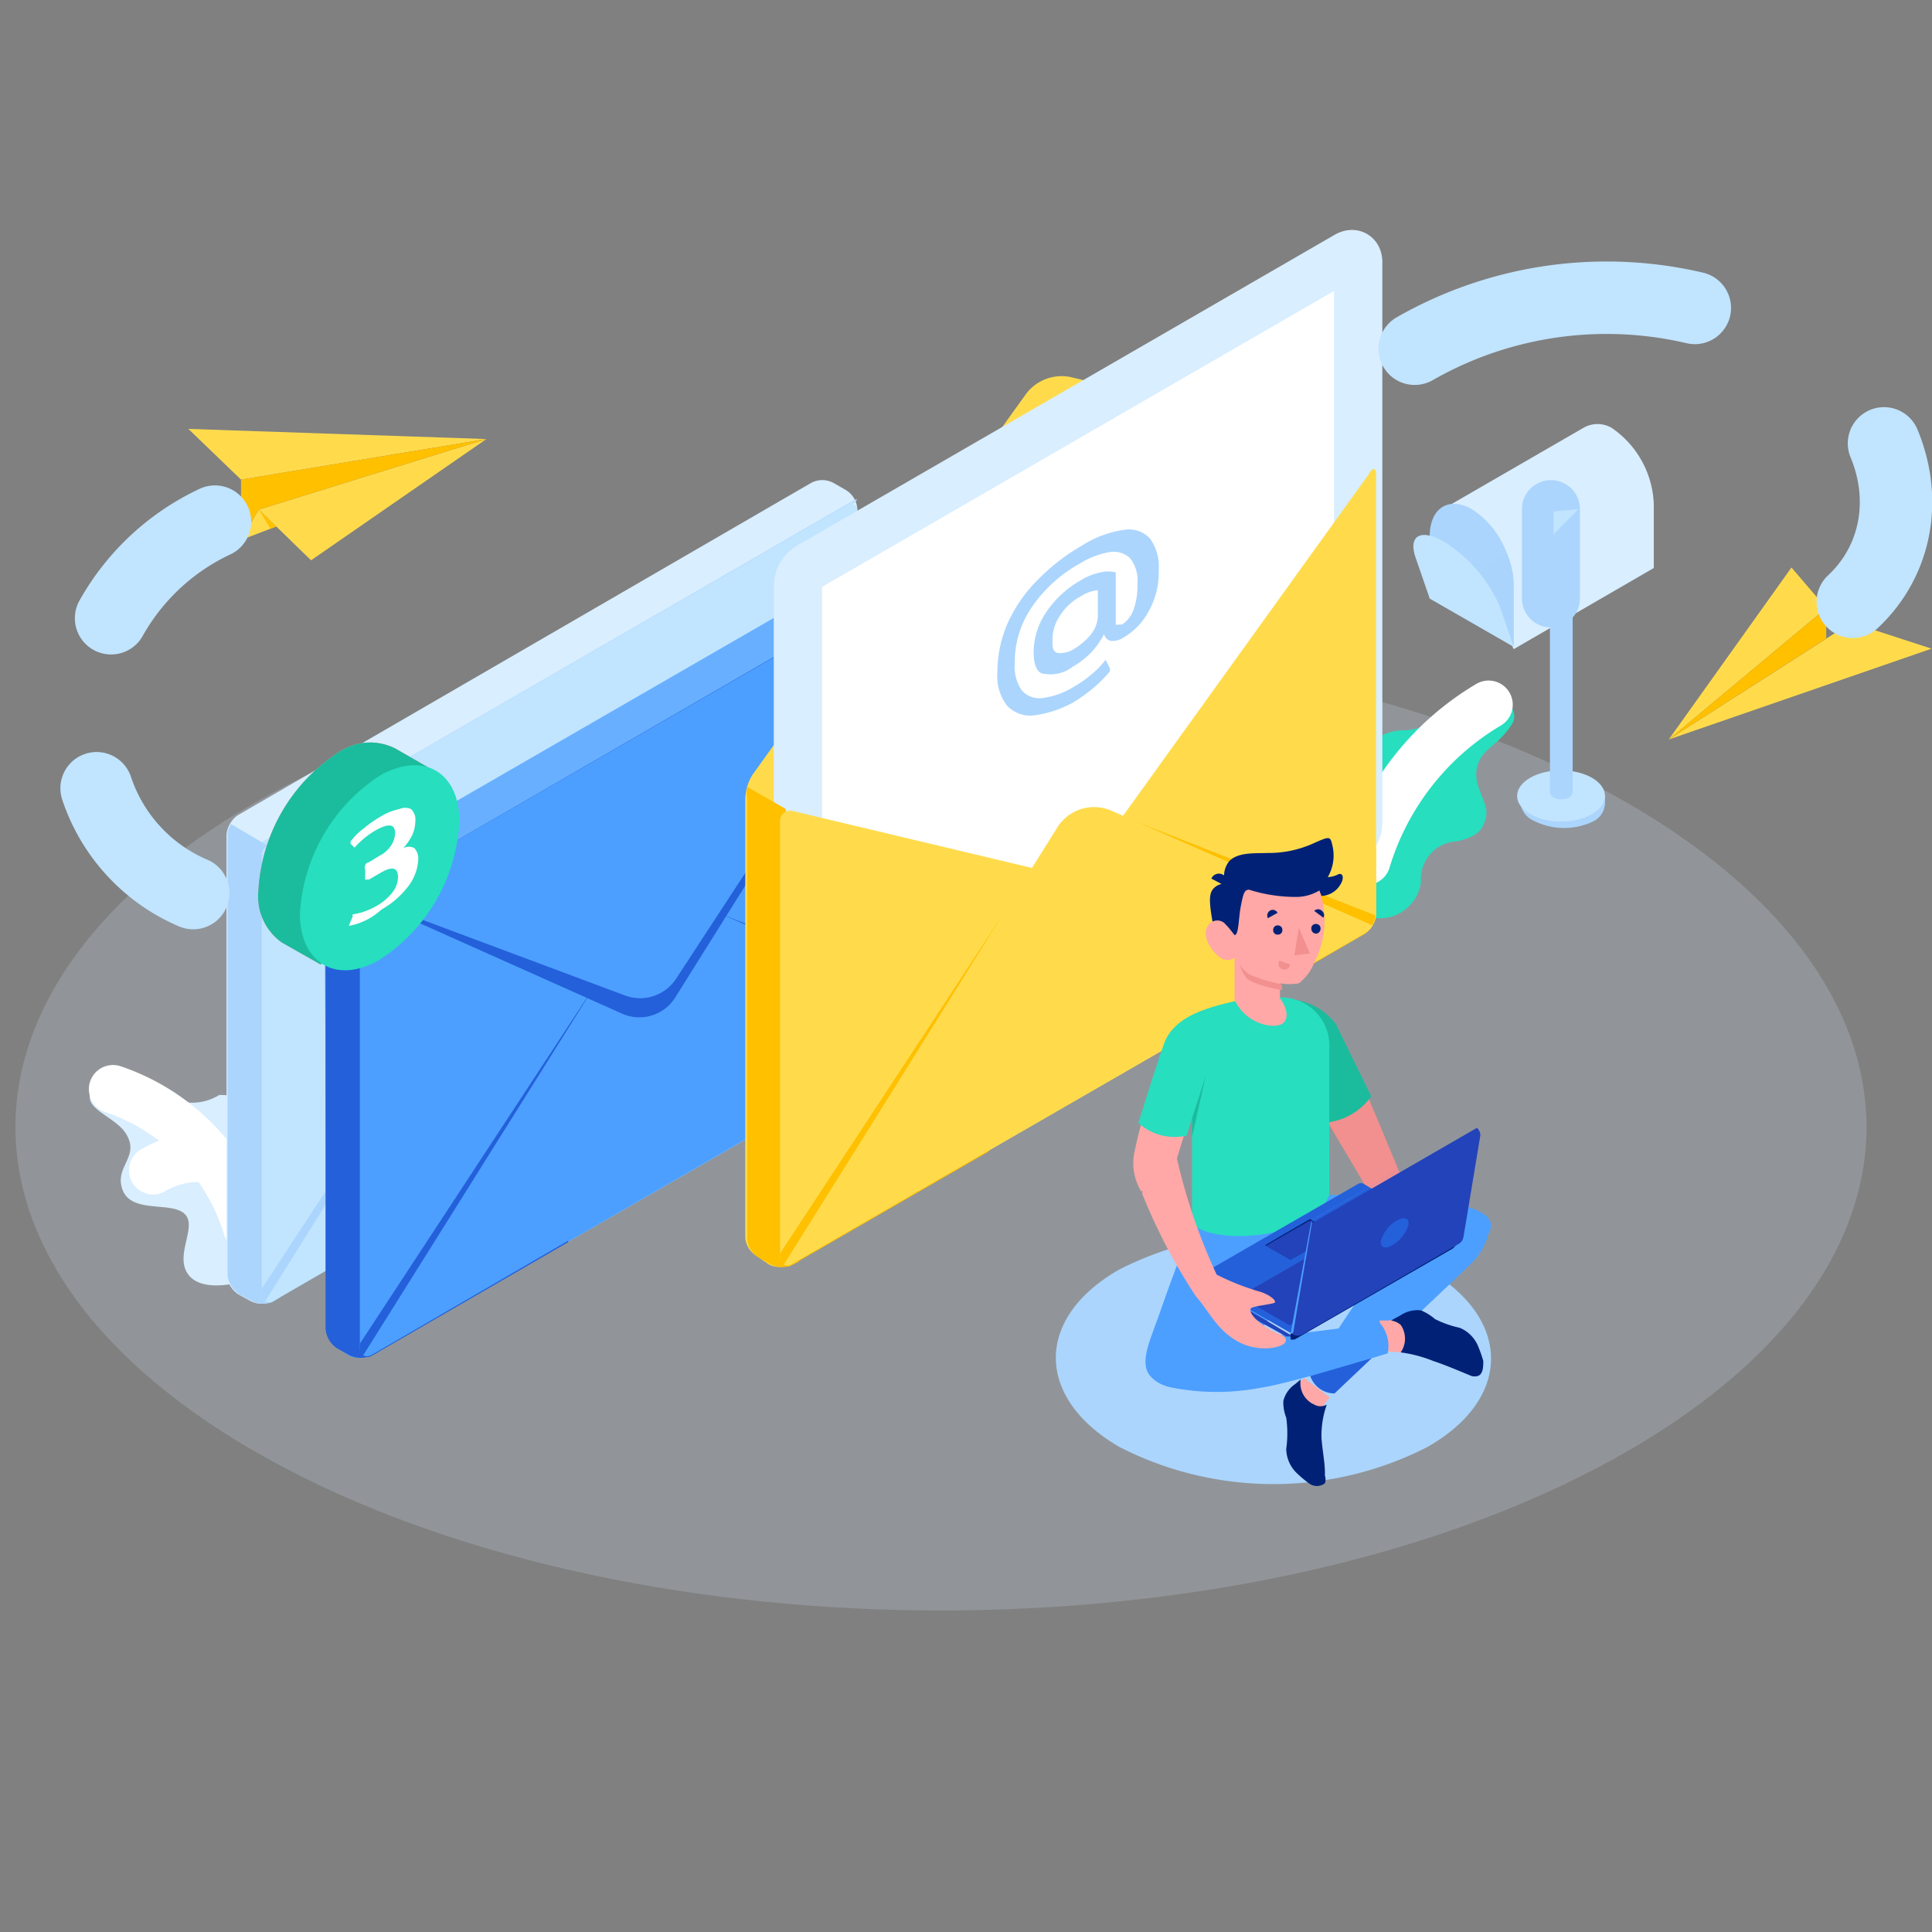 <svg xmlns="http://www.w3.org/2000/svg" viewBox="0 0 40 40"><rect x="0" y="0" width="40" height="40" fill="#808080" stroke="none"/><defs><style>.cls-1{isolation:isolate;}.cls-2,.cls-3{fill:#d9eeff;}.cls-2{opacity:0.2;}.cls-15,.cls-16,.cls-20,.cls-4{fill:none;stroke-linecap:round;}.cls-4{stroke:#fff;}.cls-12,.cls-15,.cls-16,.cls-20,.cls-4{stroke-miterlimit:10;}.cls-14,.cls-5,.cls-8{fill:#abd5fd;}.cls-6{fill:#c1e4ff;}.cls-7{fill:#4c9fff;}.cls-8{opacity:0.3;}.cls-9{fill:#2460da;}.cls-10{fill:#27debf;}.cls-11{fill:#ffdb4c;}.cls-12,.cls-19{fill:#fff;}.cls-12{stroke:#d9eeff;}.cls-13{fill:#ffc000;}.cls-14{opacity:0.5;mix-blend-mode:multiply;}.cls-15{stroke:#abd5fd;stroke-width:1.2px;}.cls-16,.cls-20{stroke:#c1e4ff;stroke-width:1.5px;}.cls-17{fill:#f28f8f;}.cls-18{fill:#1bbc9d;}.cls-20{stroke-dasharray:6 5;}.cls-21{fill:#ffa8a7;}.cls-22{fill:#6f89d1;}.cls-23{fill:#002176;}.cls-24{fill:#2343ba;}</style></defs><title>EMarketing</title><g class="cls-1"><g id="Capa_1" data-name="Capa 1"><path class="cls-2" d="M5.93,30.41c7.48,3.91,19.61,3.91,27.1,0s7.48-10.24,0-14.15-19.62-3.91-27.1,0S-1.55,26.5,5.93,30.41Z"/><path class="cls-3" d="M5.07,26.53c-.05,0-.87.26-1.17-.14s.2-1-.08-1.26-1.09,0-1.28-.49.38-.69.06-1.18c-.2-.31-.77-.48-.74-.76s.81-.53,1.48-.08a1.07,1.07,0,0,0,1.2.05c.21,0,.68,0,.66.78S5.07,26.53,5.07,26.53Z"/><path class="cls-4" d="M2.34,22.55a4.37,4.37,0,0,1,2.78,2.87"/><path class="cls-4" d="M3.17,24.23A1.84,1.84,0,0,1,4.43,24"/><path class="cls-3" d="M4.69,17.28a.55.55,0,0,1,.23-.4L16.79,10a.49.49,0,0,1,.47,0l.26.15a.49.49,0,0,1,.23.4v9.1a.49.49,0,0,1-.23.4L5.65,26.94a.53.53,0,0,1-.46,0l-.27-.15a.56.56,0,0,1-.23-.41Z"/><path class="cls-5" d="M5.78,17.65l-1-.59a.47.47,0,0,0-.07.22v9.1a.56.56,0,0,0,.23.41l.27.15a.53.53,0,0,0,.46,0l.13-.08Z"/><path class="cls-6" d="M17.75,10.58v9.1a.44.44,0,0,1-.07.24.5.5,0,0,1-.14.15h0L5.65,26.94h0a.14.14,0,0,1-.23-.14V17.7a.2.2,0,0,1,.26-.2l5,1.18.65.16a.44.44,0,0,0,.42-.16l.76-1.05,5.1-7.1C17.68,10.41,17.75,10.43,17.75,10.58Z"/><path class="cls-5" d="M17.52,20.08h0a.5.5,0,0,0,.14-.15.55.55,0,0,0,.07-.23L12.5,17.63,16,21Z"/><path class="cls-5" d="M5.42,26.8a.14.14,0,0,0,.23.14h0l4.09-2.36.93-5.9-5.25,8Z"/><path class="cls-6" d="M17.68,19.92a.5.5,0,0,1-.14.15h0L5.65,26.94h0a.16.16,0,0,1-.16,0l5.68-9.07a.89.89,0,0,1,1.12-.34Z"/><path class="cls-5" d="M5.42,17.44l5.46,2.41A.9.9,0,0,0,12,19.5l5.73-9.17Z"/><path class="cls-6" d="M5.42,17.44l5.5,2A.89.89,0,0,0,12,19.14l5.75-8.81Z"/><path class="cls-7" d="M6.72,18.4A.52.52,0,0,1,7,18l11.87-6.85a.55.55,0,0,1,.47,0l.26.15a.49.49,0,0,1,.23.4v9.1a.49.49,0,0,1-.23.4L7.68,28.06a.55.55,0,0,1-.47,0L7,27.91a.53.53,0,0,1-.23-.41Z"/><path class="cls-8" d="M6.72,18.4A.52.52,0,0,1,7,18l11.87-6.85a.55.55,0,0,1,.47,0l.26.15a.49.49,0,0,1,.23.4v9.1a.49.49,0,0,1-.23.4L7.68,28.06a.55.55,0,0,1-.47,0L7,27.91a.53.53,0,0,1-.23-.41Z"/><path class="cls-9" d="M7.81,18.77l-1-.59a.47.47,0,0,0-.07.22v9.1a.53.53,0,0,0,.23.41l.26.15a.55.55,0,0,0,.47,0L7.81,28Z"/><path class="cls-7" d="M19.78,11.7v9.1a.55.55,0,0,1-.07.24.5.5,0,0,1-.14.15h0L7.68,28.06h0a.19.19,0,0,1-.16,0,.17.17,0,0,1-.07-.16v-9.1a.2.2,0,0,1,.26-.2l5,1.18.65.16a.45.45,0,0,0,.42-.16l.76-1.05,5.09-7.1C19.71,11.53,19.78,11.55,19.78,11.7Z"/><path class="cls-9" d="M19.55,21.2h0a.5.5,0,0,0,.14-.15.55.55,0,0,0,.07-.23l-5.25-2.06L18,22.07Z"/><path class="cls-9" d="M7.45,27.92a.17.17,0,0,0,.07.16.19.19,0,0,0,.16,0h0l4.08-2.36.94-5.9-5.25,8Z"/><path class="cls-7" d="M19.71,21a.5.5,0,0,1-.14.15h0L7.68,28.06h0a.19.19,0,0,1-.16,0L13.2,19a.89.89,0,0,1,1.12-.34Z"/><path class="cls-9" d="M7.45,18.56,12.91,21A.88.88,0,0,0,14,20.62l5.74-9.17Z"/><path class="cls-7" d="M7.45,18.56l5.49,2.05A.89.89,0,0,0,14,20.26l5.76-8.81Z"/><path class="cls-10" d="M28.42,19a.86.86,0,0,0,1-.74.78.78,0,0,1,.73-.84c.44-.09.57-.25.62-.53s-.28-.61-.19-1,.41-.42.72-.89c.2-.31-.21-.77-.89-.57s-.62.63-1.3.69a1.09,1.09,0,0,0-1.12,1C28,16.56,28.42,19,28.42,19Z"/><path class="cls-4" d="M30.82,14.59a5.65,5.65,0,0,0-2.53,3.23"/><path class="cls-11" d="M15.43,25.63v-9.1a1,1,0,0,1,.15-.49l5.66-7.88a.92.92,0,0,1,.94-.35L27.5,9.08a2.08,2.08,0,0,1,.49.19l.27.15a.56.56,0,0,1,.23.41v9.1a.55.55,0,0,1-.23.4L16.38,26.18a.53.53,0,0,1-.46,0L15.66,26A.49.49,0,0,1,15.43,25.63Z"/><path class="cls-12" d="M16.52,12.13V23.74c0,.15.1.21.23.14l11.14-6.44a.49.49,0,0,0,.23-.4V5.43c0-.15-.1-.21-.23-.14L16.75,11.73A.49.49,0,0,0,16.52,12.13Z"/><path class="cls-13" d="M16.27,16.75l-.8-.46a.71.71,0,0,0,0,.24v9.1a.49.49,0,0,0,.23.4l.26.15a.53.53,0,0,0,.46,0l.12-.06Z"/><path class="cls-11" d="M28.49,9.83v9.1a.49.49,0,0,1-.21.38h0L16.38,26.18h0a.14.14,0,0,1-.15,0,.15.15,0,0,1-.08-.15V17a.21.21,0,0,1,.26-.21l5,1.19.65.15a.43.43,0,0,0,.42-.15l.75-1.06,5.1-7.09C28.42,9.66,28.49,9.68,28.49,9.83Z"/><path class="cls-13" d="M28.26,19.33h0a.49.49,0,0,0,.21-.38l-5.26-2.06,3.52,3.33Z"/><path class="cls-13" d="M16.15,26.05a.15.15,0,0,0,.08.15.14.14,0,0,0,.15,0h0l4.09-2.36.94-5.89-5.26,8Z"/><path class="cls-11" d="M28.42,19.16a.51.51,0,0,1-.14.15h0L16.38,26.18h0a.14.14,0,0,1-.15,0l5.68-9.08A.9.9,0,0,1,23,16.78Z"/><path class="cls-5" d="M21.42,14.81a.66.66,0,0,1-.57-.2,1,1,0,0,1-.2-.7,2.52,2.52,0,0,1,.21-1,3,3,0,0,1,.62-.9,4.26,4.26,0,0,1,.93-.72,2.19,2.19,0,0,1,.86-.32.6.6,0,0,1,.54.18,1,1,0,0,1,.18.66,1.62,1.62,0,0,1-.2.83,1.37,1.37,0,0,1-.53.56.41.41,0,0,1-.26.07.18.18,0,0,1-.14-.14,1.75,1.75,0,0,1-.28.39,1.82,1.82,0,0,1-.38.29.74.74,0,0,1-.58.14c-.15,0-.22-.2-.22-.44a1.5,1.5,0,0,1,.27-.85A2.15,2.15,0,0,1,22.4,12a1.25,1.25,0,0,1,.39-.15.66.66,0,0,1,.31,0v.94c0,.08,0,.13,0,.14s.07,0,.13,0a.6.6,0,0,0,.24-.31,1.52,1.52,0,0,0,.08-.55.74.74,0,0,0-.15-.51.49.49,0,0,0-.42-.13,1.66,1.66,0,0,0-.61.23,2.92,2.92,0,0,0-1,.9,2,2,0,0,0-.36,1.18.85.85,0,0,0,.15.56.49.49,0,0,0,.44.15,1.63,1.63,0,0,0,.63-.23,2.26,2.26,0,0,0,.37-.26,1.61,1.61,0,0,0,.29-.3l0,0h0l.09.18v0s0,0,0,.06a2.88,2.88,0,0,1-.35.35,3.19,3.19,0,0,1-.44.31A2.33,2.33,0,0,1,21.42,14.81Zm1.17-1.68a.66.66,0,0,0,.14-.36v-.55a.79.79,0,0,0-.36.13,1.13,1.13,0,0,0-.42.39.88.88,0,0,0-.16.51c0,.15,0,.24.11.27a.54.54,0,0,0,.36-.1A1.28,1.28,0,0,0,22.59,13.13Z"/><path class="cls-5" d="M33.23,16.62v-.14h0a.51.51,0,0,0-.23-.23,1.4,1.4,0,0,0-1.29,0,.51.51,0,0,0-.23.23h0v.13a.45.45,0,0,0,.27.38A1.4,1.4,0,0,0,33,17,.44.44,0,0,0,33.23,16.62Z"/><ellipse class="cls-6" cx="32.32" cy="16.48" rx="0.91" ry="0.53"/><path class="cls-5" d="M32.09,12.1v4.31s0,.07.07.1a.38.38,0,0,0,.33,0s.07-.06.07-.1V12.1Z"/><path class="cls-3" d="M33.37,8.86a.58.58,0,0,0-.59,0h0l-2.89,1.67,1.45,2.91,2.9-1.68V10.44A2,2,0,0,0,33.37,8.86Z"/><path class="cls-5" d="M31.34,12.12v1.27l-1.74-1V11.11c0-.59.39-.84.87-.57a1.84,1.84,0,0,1,.73.92A1.74,1.74,0,0,1,31.34,12.12Z"/><path class="cls-14" d="M31.34,12.12v1.27l-1.74-1,1.6-.93A1.74,1.74,0,0,1,31.34,12.12Z"/><path class="cls-6" d="M31.05,12.55a3,3,0,0,0-1.16-1.34c-.48-.27-.74-.12-.58.34l.29.84,1.74,1Z"/><path class="cls-5" d="M32.25,12.16l-.1-.05h0a.12.12,0,0,0-.13,0,.42.42,0,0,0-.19.32.14.14,0,0,0,.06.12h0l.09,0,0,0,0,0a.42.42,0,0,0,.18-.32V12.2Z"/><path class="cls-6" d="M32.11,12.18a.39.39,0,0,0-.18.32c0,.11.08.16.18.1a.39.39,0,0,0,.19-.32C32.3,12.16,32.22,12.12,32.11,12.18Z"/><line class="cls-15" x1="32.11" y1="12.39" x2="32.11" y2="10.54"/><polygon class="cls-6" points="32.16 10.59 32.16 11.07 32.68 10.54 32.16 10.59"/><polygon class="cls-11" points="5.36 10.55 10.07 9.09 6.44 11.6 5.36 10.55"/><polygon class="cls-11" points="10.07 9.09 4.99 9.93 3.9 8.88 10.07 9.09"/><polygon class="cls-13" points="4.99 9.93 4.99 11.18 5.36 10.55 10.07 9.09 4.99 9.93"/><polygon class="cls-11" points="4.99 11.18 5.72 10.9 5.36 10.55 4.99 11.18"/><polygon class="cls-13" points="5.36 10.55 5.72 10.9 5.6 10.95 5.36 10.55"/><path class="cls-16" d="M4.45,10.8a4.8,4.8,0,0,0-2.15,2"/><path class="cls-16" d="M2,16.32a3.59,3.59,0,0,0,2,2.17"/><path class="cls-17" d="M9.06,16l-.87-.5h0A1.16,1.16,0,0,0,7,15.58a3.66,3.66,0,0,0-1.65,2.86,1.17,1.17,0,0,0,.48,1.07h0l.81.46.15-.24a1.78,1.78,0,0,0,.47-.19,3.63,3.63,0,0,0,1.65-2.86,1.86,1.86,0,0,0,0-.42Z"/><path class="cls-18" d="M9.06,16l-.87-.5h0A1.16,1.16,0,0,0,7,15.58a3.66,3.66,0,0,0-1.65,2.86,1.17,1.17,0,0,0,.48,1.07h0l.81.46.15-.24a1.78,1.78,0,0,0,.47-.19,3.63,3.63,0,0,0,1.65-2.86,1.86,1.86,0,0,0,0-.42Z"/><path class="cls-10" d="M7.86,16.06a3.66,3.66,0,0,0-1.65,2.86c0,1,.74,1.48,1.65.95A3.61,3.61,0,0,0,9.51,17C9.51,16,8.78,15.54,7.86,16.06Z"/><path class="cls-19" d="M7.22,19.17s0,0,0,0,0,0,0,0l.08-.19,0-.05h0a1.12,1.12,0,0,0,.22-.05,1.5,1.5,0,0,0,.27-.12,1.12,1.12,0,0,0,.34-.29.53.53,0,0,0,.11-.31q0-.3-.36-.09l-.24.14s-.07,0-.08,0,0,0,0-.06V18a.11.11,0,0,1,0-.08s0-.05.08-.07l.23-.14a.59.59,0,0,0,.23-.21.49.49,0,0,0,.08-.25c0-.19-.13-.21-.4-.06a1.73,1.73,0,0,0-.44.36l0,0s0,0,0,0l-.08-.08s0,0,0,0a.09.09,0,0,1,0-.05,1.27,1.27,0,0,1,.26-.26,2.68,2.68,0,0,1,.37-.26,1.24,1.24,0,0,1,.38-.15.3.3,0,0,1,.24,0,.3.3,0,0,1,.09.24.79.79,0,0,1-.06.29,1.26,1.26,0,0,1-.19.28.24.24,0,0,1,.23,0,.32.32,0,0,1,.08.23,1,1,0,0,1-.2.55,1.81,1.81,0,0,1-.56.49A1.36,1.36,0,0,1,7.22,19.17Z"/><polygon class="cls-11" points="34.55 15.31 38.33 12.89 39.99 13.43 34.55 15.31"/><polygon class="cls-11" points="34.55 15.31 37.81 12.59 37.09 11.75 34.55 15.31"/><polygon class="cls-13" points="37.81 12.59 37.81 13.22 34.55 15.31 37.81 12.59"/><path class="cls-20" d="M29.29,7.22a8,8,0,0,1,7.82-.07c2.43,1.38,2.72,3.94,1.25,5.31"/><path class="cls-5" d="M23.18,26.28c-1.76,1-1.76,2.66,0,3.68a7,7,0,0,0,6.37,0c1.76-1,1.76-2.66,0-3.68A7.07,7.07,0,0,0,23.18,26.28Z"/><path class="cls-21" d="M26.93,28.6h0l0,0,0,0,0,0,0,0a.46.46,0,0,0,.07-.07l.32.24.21.16h0a1.72,1.72,0,0,0-.19.28s-.06.11-.27.06S26.89,28.68,26.93,28.6Z"/><path class="cls-7" d="M23.82,28.49c-.25-.28,0-.75.21-1.36s.66-1.8.66-1.8l2.84-.59s3-.06,3.31.52-1.77,1.16-2.06,1.19L27,26.54l-.19.09-1.23,1.56Z"/><path class="cls-7" d="M29.05,25.73a7.73,7.73,0,0,0-.61.71c-.52.72-1.33,2-1.33,2a.55.55,0,0,0,.52.39s2.66-2.49,2.88-2.72.59-.92,0-1A2.22,2.22,0,0,0,29.05,25.73Z"/><path class="cls-22" d="M28.42,26.46a4,4,0,0,1,1-1s-.49.1-1.23,1Z"/><path class="cls-21" d="M28.74,27.34l-.18,0,.17.64L29,28a.81.81,0,0,0,.24-.09l-.05-.39L29,27.3Z"/><path class="cls-23" d="M30.22,27.49a.7.7,0,0,1,.39.4,2.47,2.47,0,0,1,.1.29c0,.1,0,.28-.12.31a.25.25,0,0,1-.12,0c-.27-.11-.52-.22-.79-.31A2.8,2.8,0,0,0,29,28a.5.5,0,0,0,0-.57.39.39,0,0,0-.2-.09l.2-.11a.63.63,0,0,1,.42-.1,1.08,1.08,0,0,1,.29.18A2.11,2.11,0,0,0,30.22,27.49Z"/><path class="cls-7" d="M24.2,27.88a7.08,7.08,0,0,1,1.72-.2c1.13-.05,2.64-.3,2.64-.3a.73.73,0,0,1,.17.64s-2,.62-2.62.71a4.82,4.82,0,0,1-1.84,0C23.75,28.64,23.42,28.12,24.2,27.88Z"/><polygon class="cls-17" points="28.27 22.58 29.1 24.57 28.5 24.94 27.35 23 28.27 22.58"/><path class="cls-18" d="M26.54,20.69a1.29,1.29,0,0,1,1.13.53c.17.36.72,1.48.72,1.48a1.32,1.32,0,0,1-1.05.55Z"/><path class="cls-21" d="M23.5,23.8a7.81,7.81,0,0,1,.23-.87l.87.3-.23.74-.74.7A1.12,1.12,0,0,1,23.5,23.8Z"/><path class="cls-10" d="M25.6,20.72c-.55.13-1.29.3-1.5.89s-.53,1.64-.53,1.64a1.11,1.11,0,0,0,1,.26l.11-.36v2.18c.42.46,2.52.34,2.84-.59v-3a1,1,0,0,0-1-1.09Z"/><polygon class="cls-18" points="24.68 23.15 24.96 22.29 24.68 23.54 24.68 23.15"/><path class="cls-23" d="M25.4,18.3a.31.31,0,0,0-.27.09c-.12.12-.09.34,0,.84l.35,0Z"/><path class="cls-23" d="M27.47,18.16a.51.51,0,0,0,.22-.05c.11-.06.14.06.08.17a.48.48,0,0,1-.41.27s-.11-.27-.11-.27Z"/><path class="cls-21" d="M25.56,19.27s-.13-.07-.19-.14a.23.23,0,0,0-.38.07c-.11.22.13.53.28.63a.25.25,0,0,0,.29,0l0,.87a.93.93,0,0,0,.7.53c.51.07.41-.35.24-.56v-.31a1.31,1.31,0,0,0,.39,0,1,1,0,0,0,.32-.43,1.89,1.89,0,0,0,.14-1.39,1,1,0,0,0-1.52-.49C25.37,18.4,25.56,19.27,25.56,19.27Z"/><path class="cls-23" d="M25.56,19.36s-.13-.17-.19-.23,0-.83,0-.83a.49.49,0,0,1,.08-.47c.18-.19.53-.16.79-.17a2.25,2.25,0,0,0,.91-.18c.36-.16.39-.18.43,0a.89.89,0,0,1-.15.77l-.12.19a.94.94,0,0,1-.45.13,3.22,3.22,0,0,1-1-.15c-.1,0-.12.09-.17.34S25.65,19.36,25.56,19.36Z"/><path class="cls-23" d="M25.4,18.36l-.32-.17a.17.17,0,0,1,.24-.08A.19.19,0,0,1,25.4,18.36Z"/><path class="cls-17" d="M26.54,20.38a3.51,3.51,0,0,1-.64-.19.54.54,0,0,1-.23-.22.75.75,0,0,0,.13.27c.12.15.74.26.74.26Z"/><path class="cls-23" d="M26.55,19.25a.09.09,0,0,1-.09.1.09.09,0,0,1-.1-.1.09.09,0,0,1,.1-.09A.09.09,0,0,1,26.55,19.25Z"/><path class="cls-23" d="M26.45,18.9l-.2.11a.12.12,0,0,1,.05-.16A.11.11,0,0,1,26.45,18.9Z"/><path class="cls-17" d="M26.49,19.89l.22.08a.12.12,0,1,1-.22-.08Z"/><path class="cls-23" d="M27.4,19l-.19-.14a.11.11,0,0,1,.16,0A.11.11,0,0,1,27.4,19Z"/><path class="cls-23" d="M27.34,19.23a.1.1,0,0,1-.09.1.1.1,0,0,1-.1-.1.09.09,0,0,1,.1-.1A.09.09,0,0,1,27.34,19.23Z"/><polygon class="cls-17" points="26.89 19.21 26.8 19.78 27.12 19.74 26.89 19.21"/><path class="cls-9" d="M30.15,25.63l-1.92-1.12a.11.11,0,0,0-.11,0l-3.38,1.95,2,1.15Z"/><polygon class="cls-24" points="26.7 27.44 25.66 26.84 28.7 25.09 29.74 25.69 26.7 27.44"/><polygon class="cls-23" points="26.19 25.78 26.21 25.79 26.72 26.08 27.63 25.56 27.64 25.55 27.12 25.24 26.19 25.78"/><polygon class="cls-24" points="26.21 25.79 26.72 26.08 27.63 25.56 27.12 25.27 26.21 25.79"/><path class="cls-24" d="M24.74,26.46v.05a.2.2,0,0,0,.09.16l1.8,1,.09,0a.16.16,0,0,0,.09,0l3.25-1.87a.17.17,0,0,0,.09-.16v0l-3.43,2Z"/><path class="cls-23" d="M26.72,27.61v.12a.16.16,0,0,0,.09,0l3.25-1.87a.17.17,0,0,0,.09-.16v0Z"/><path class="cls-24" d="M26.77,27.63a.21.21,0,0,0,.19,0l3.23-1.87a.21.21,0,0,0,.11-.15l.35-2.11s0,0,0,0a.23.23,0,0,0-.07-.15l-3.36,1.94a.12.12,0,0,0-.07.11Z"/><path class="cls-7" d="M26.72,27.61h.05l.39-2.28a.12.12,0,0,1,.07-.11l3.36-1.94,0,0-3.37,1.95a.15.15,0,0,0-.08.11Z"/><path class="cls-9" d="M28.59,25.69a.71.71,0,0,1,.33-.42c.15-.09.26-.05.24.09a.74.74,0,0,1-.33.42C28.68,25.87,28.57,25.83,28.59,25.69Z"/><path class="cls-21" d="M24.37,24a12.13,12.13,0,0,0,.82,2.39,5.12,5.12,0,0,0,.92.36c.22.08.32.19.28.22s-.35.06-.46.1,0,.22.27.4.45.17.42.3-.56.25-1,0-.59-.63-.86-.93a11.9,11.9,0,0,1-1.11-2.12s0-1,.36-1S24.37,24,24.37,24Z"/><path class="cls-9" d="M27.13,28.49a.53.53,0,0,0,.5.36l.77-.73Z"/><path class="cls-23" d="M27.6,28.94h0Z"/><path class="cls-23" d="M27.36,29.77a1.91,1.91,0,0,1,.11-.69h0a.26.26,0,0,1-.26,0,.48.48,0,0,1-.28-.52h0l-.12.1a.58.58,0,0,0-.24.35.84.84,0,0,0,.06.34,2.36,2.36,0,0,1,0,.65.71.71,0,0,0,.23.51,2.31,2.31,0,0,0,.24.2.27.27,0,0,0,.33,0,.24.24,0,0,0,0-.16C27.44,30.31,27.38,30.06,27.36,29.77Z"/><path class="cls-5" d="M27.66,28.8a.84.84,0,0,0-.06.14A.84.84,0,0,1,27.66,28.8Z"/><path class="cls-5" d="M26.93,28.6h0l0,0Z"/></g></g></svg>